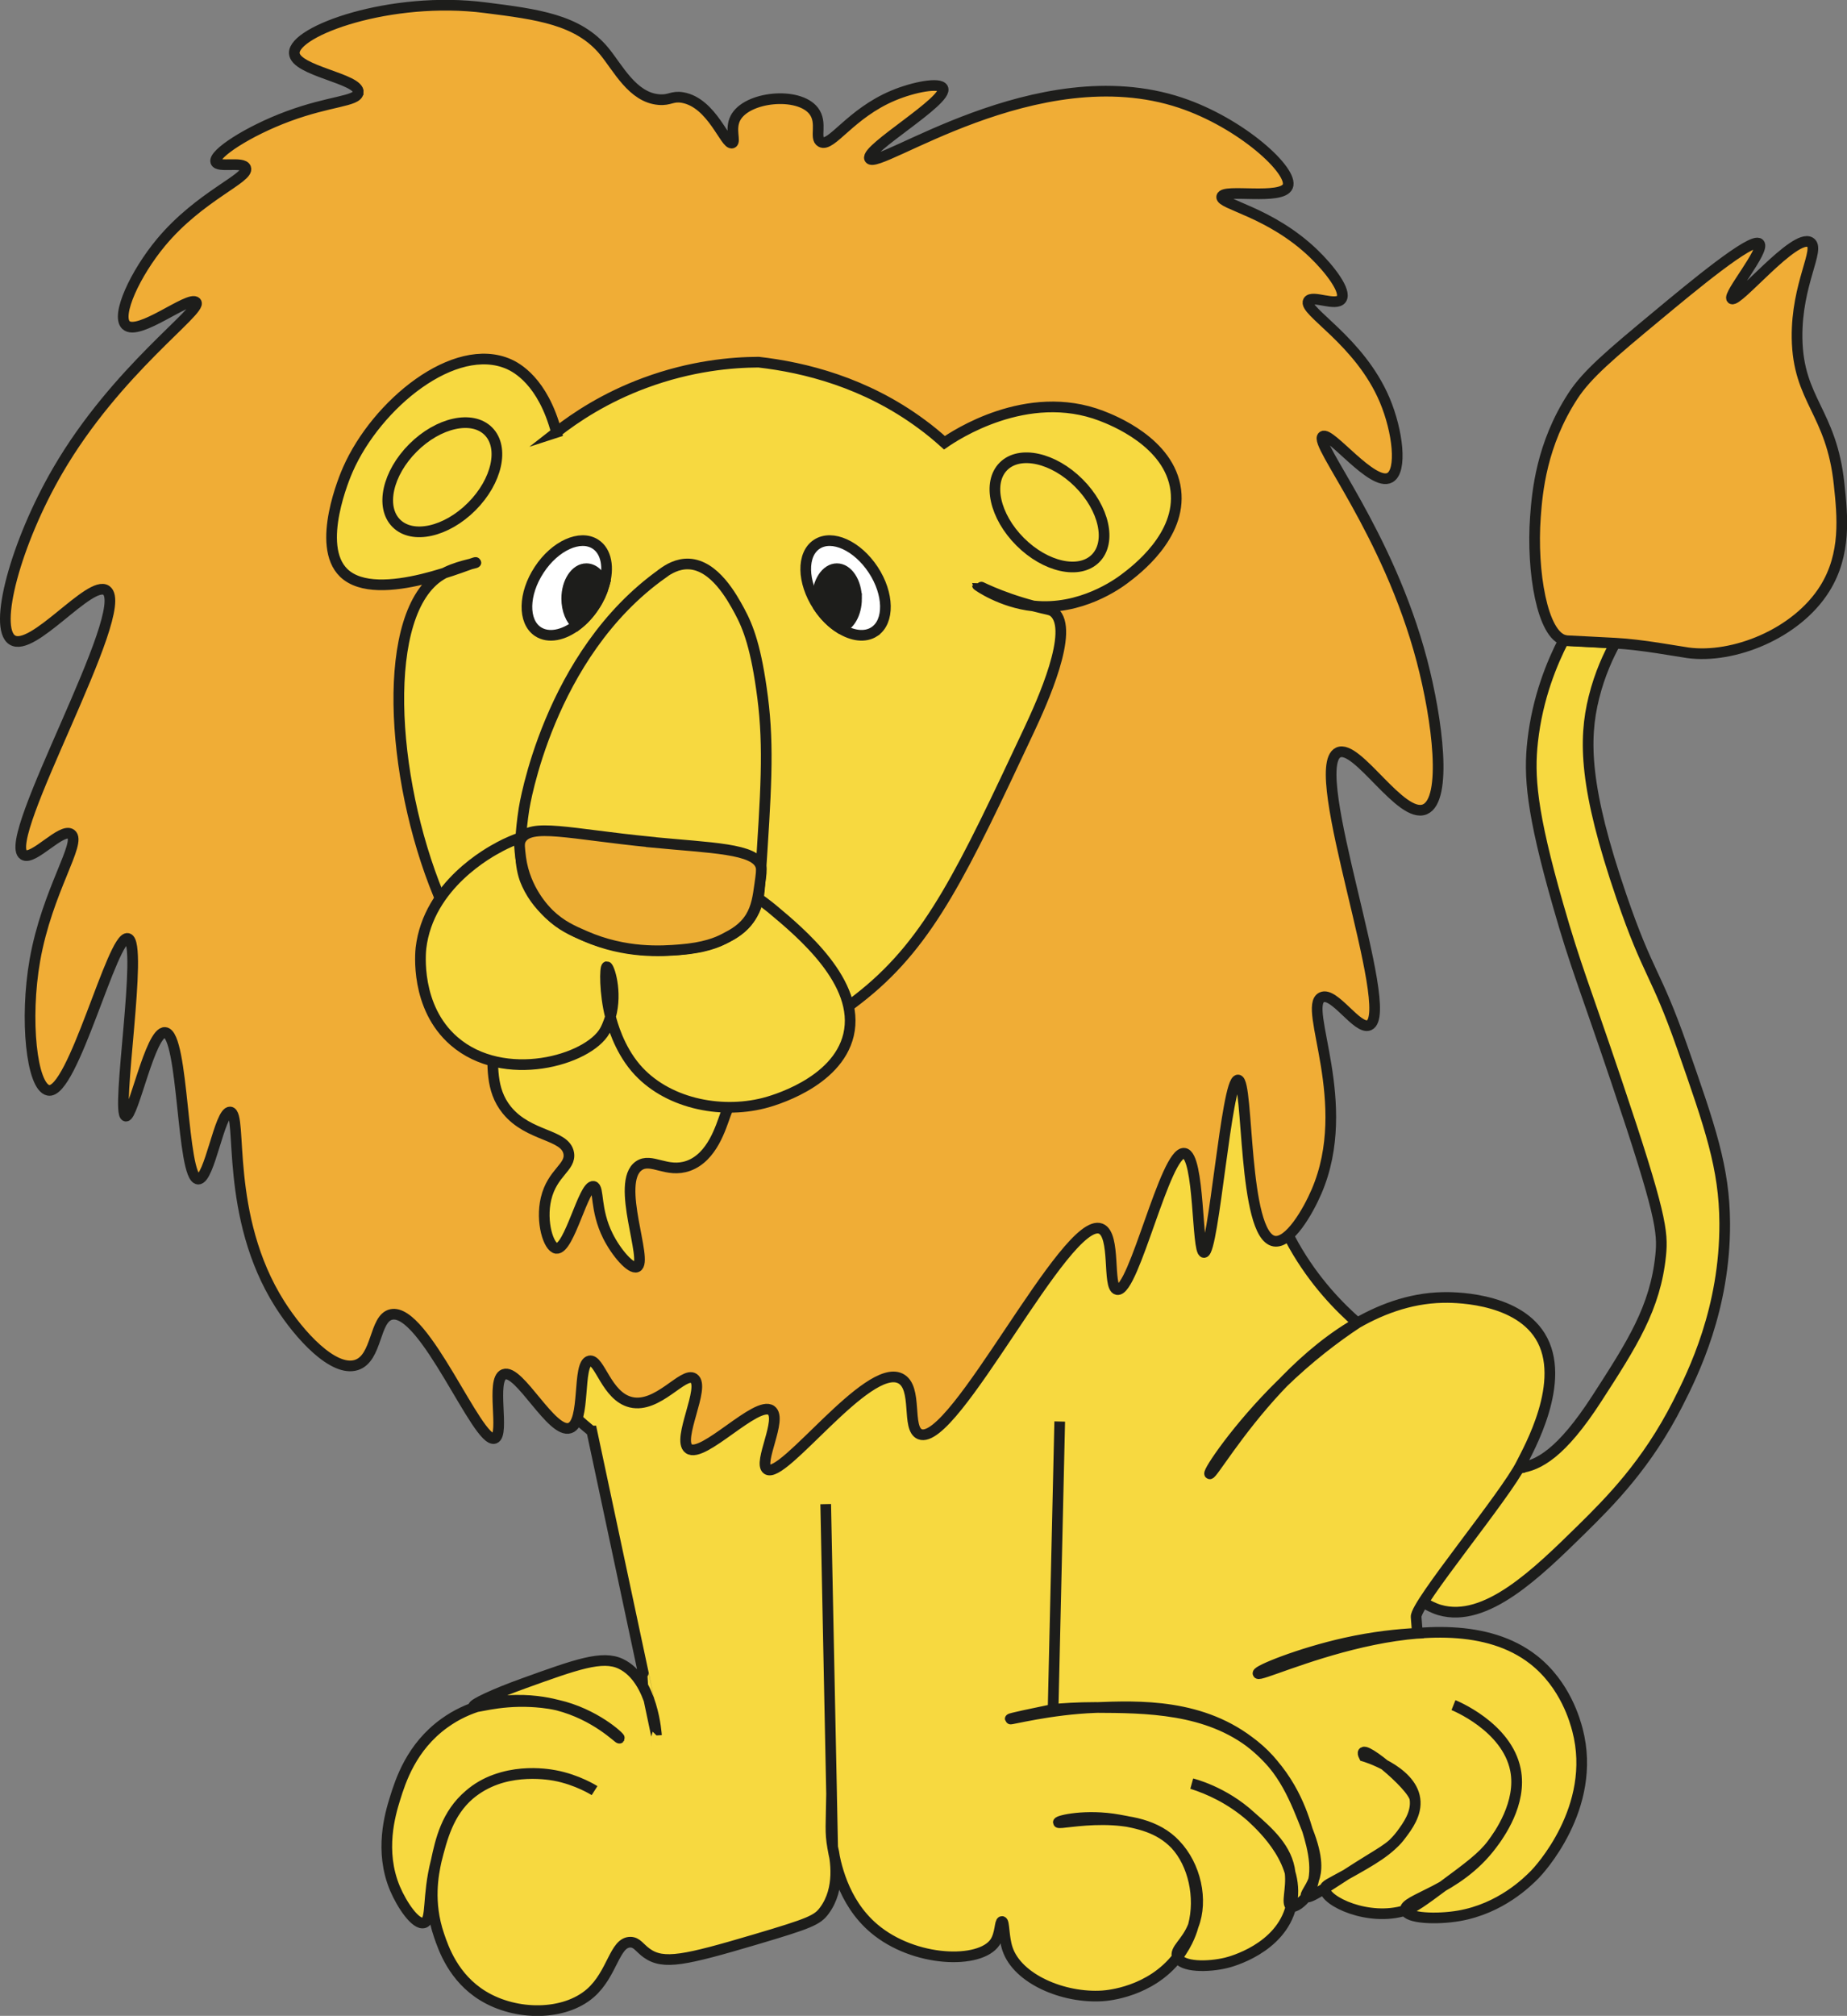 <?xml version="1.0" encoding="UTF-8"?>
<svg id="_Слой_2" data-name="Слой 2" xmlns="http://www.w3.org/2000/svg" viewBox="0 0 173.09 188.86">
  <rect x="0" y="0" width="173.09" height="188.86" fill="#808080" stroke="none"/>
  <defs>
    <style>
      .cls-1 {
        fill: #f0ad36;
      }

      .cls-1, .cls-2, .cls-3, .cls-4, .cls-5 {
        stroke: #1d1d1b;
        stroke-miterlimit: 10;
      }

      .cls-2 {
        fill: #edaf35;
      }

      .cls-3 {
        fill: #fff;
      }

      .cls-4 {
        fill: #f7d940;
      }

      .cls-5 {
        fill: #1d1d1b;
      }
    </style>
  </defs>
  <g id="_Слой_1-2" data-name="Слой 1">
    <g>
      <path class="cls-4" d="M142.4,137.53c1.76-.23,3.91-1.34,7.25-6.51,3.29-5.09,5.48-8.48,5.98-13.42.22-2.17.04-3.9-4.13-16.26-2.98-8.85-3.86-10.83-5.48-16.52-2.53-8.82-2.74-12.17-2.39-15.35.46-4.14,1.83-7.4,2.9-9.48,1.61.09,3.23.17,4.84.26-.6,1.09-1.44,2.84-2,5.1-.98,3.93-.9,8.5,2.58,18.65,2.55,7.43,3.19,6.96,5.68,14.06,2.65,7.57,3.97,11.36,4,16.52.04,8.01-2.93,14.03-4.39,16.9-2.91,5.73-6.37,9.19-9.03,11.81-4.16,4.08-8.95,8.8-13.29,7.55-.19-.05-2.16-.65-3.03-2.39-1.88-3.74,2.51-10.51,6.97-11.16,1.54-.23,1.89.46,3.54.25Z"/>
      <path class="cls-1" d="M146.67,60c-2.14-.43-3.15-6.49-2.78-11.56.17-2.32.55-6.79,3.52-11.35,1.32-2.03,3.54-3.9,7.94-7.55,3.13-2.6,8.86-7.37,9.52-6.71.57.57-2.98,4.82-2.58,5.16.53.44,5.9-6.17,7.35-5.29,1,.6-1.3,3.88-1.23,8.97.09,5.86,3.22,6.86,3.94,13.68.32,3,.69,6.55-1.35,9.81-2.67,4.25-8.58,6.57-12.81,6-1.03-.14-4.3-.77-6.81-.9-1.48-.08-2.7-.14-2.7-.14-1.94-.1-1.94-.09-2-.11Z"/>
      <path class="cls-4" d="M55.46,134.07c4.78,22.43,6.07,28.51,6.06,28.52,0,0-.3-5.27-3.35-6.71-1.73-.82-4.17.06-9.03,1.81-2.87,1.03-4.85,1.98-4.77,2.19.07.22,2.17-.61,5.41-.45.51.03,1.41.08,2.46.32,3.49.79,5.86,3.01,5.81,3.1-.06.08-2.18-2.17-5.81-3.1-.88-.22-6.09-1.55-10.58,1.68-3.13,2.25-4.13,5.43-4.65,7.1-.44,1.42-1.47,4.88,0,8.39.66,1.56,1.94,3.44,2.71,3.23.79-.22.29-2.4,1.16-5.81.55-2.17,1.15-4.5,3.1-6.19,3.01-2.62,7.23-1.95,8-1.81,2.13.39,3.74,1.42,3.74,1.42,0,0-1.61-1.03-3.74-1.42-.66-.12-4.83-.88-8,1.81-2.16,1.83-2.69,4.29-3.1,6.19-.27,1.24-.8,3.88.26,6.97.42,1.24,1.36,3.99,4.13,5.68,3.12,1.9,7.62,1.87,10.06-.26,2.07-1.81,2.26-4.77,3.74-4.77.63,0,.85.53,1.55,1.03,1.56,1.11,3.56.67,10.19-1.29,5.1-1.51,5.79-1.81,6.45-2.71,1.52-2.06,1.05-4.79.77-5.94-.22-10.71-.43-21.42-.65-32.13.12,6.11.25,12.21.37,18.32q.18,8.79.18,8.79c-.04,2.95-.15,3.6.1,5.03.24,1.36.89,5.08,3.87,7.61,3.78,3.21,9.97,3.36,11.35,1.29.51-.77.44-1.94.65-1.94.23,0,.14,1.46.52,2.58.95,2.81,5.23,4.63,8.9,4.39.48-.03,4.49-.36,7.02-3.63,1.05-1.35,1.41-2.65,1.49-2.95.71-2.67,0-5.8-1.68-7.61-3.47-3.73-10.95-1.76-10.97-2.06,0-.18,2.61-.79,5.66-.24,1.82.33,3.75.68,5.31,2.3,1.91,1.99,2.61,5.23,1.68,7.61-.64,1.64-1.8,2.23-1.49,2.95.41.96,2.87.95,4.59.53.42-.1,5.08-1.33,6.06-5.29.99-3.99-2.6-7.33-3.74-8.39-2.59-2.4-5.55-3.1-5.55-3.1,1.56.49,3.61,1.4,5.55,3.1,1.65,1.45,3.39,2.97,3.65,5.24.17,1.54-.39,2.91.09,3.15.36.17,1.04-.42,1.42-.9,1.41-1.8.6-4.62.13-6.19-.45-1.51-1.55-5.14-5.03-8-4.78-3.93-10.8-3.69-14.89-3.53-4.23.16-7.94,1.15-7.95,1.07-.01-.06,2.09-.5,4.02-.9q.21-8.99.62-26.97-.41,17.98-.62,26.97c.89-.08,2.26-.18,3.93-.18,4.78.02,10.54.05,14.89,3.53,2.83,2.26,3.88,5.08,5.03,8,1.04,2.64.84,3.86.57,4.61-.32.85-.86,1.4-.7,1.58.22.24,1.41-.55,3.74-2.06,3.41-2.22,4.16-2.38,5.16-3.74.63-.85,1.48-2.02,1.29-3.35-.18-1.3-5.64-5.73-4.77-4,0,0,4.39,1.28,4.77,4,.2,1.39-.74,2.62-1.29,3.35-1.1,1.46-2.66,2.35-5.16,3.74-1.56.87-1.99.99-1.99,1.33-.01,1.16,4.1,3.1,7.54,2.02.8-.25,1.7-.91,3.49-2.24,2.49-1.84,3.74-2.76,4.64-3.96.63-.82,2.81-3.88,2.19-6.97-.81-4.07-5.81-6.06-5.81-6.06,0,0,5,1.99,5.81,6.06.63,3.16-1.56,6.12-2.19,6.97-3.3,4.45-8.38,5.13-8.13,6.19.18.77,2.93.88,5.03.52,3.9-.68,6.39-3.15,7.1-3.87.29-.29,5.92-6.24,4-13.55-.21-.78-1.11-4.22-4.13-6.58-8.54-6.67-25.64,1.86-25.81,1.29-.08-.27,3.88-1.89,8.19-2.85,2.61-.58,4.92-.82,6.77-.91-.06-.33-.08-.87-.14-1.53-.1-1.21,8.42-11.42,9.87-14.37.61-1.24,4.36-7.76,1.75-11.95-2.33-3.74-8.47-3.63-9.16-3.61-12.38.28-21.43,16.82-21.81,16.52-.19-.16,2.59-4.34,6.71-8.38,2.6-2.54,5.11-4.42,7.13-5.76-1.63-1.43-4.01-3.81-5.97-7.29-5.11-9.07-1.84-15.8-5.81-19.61-4.42-4.25-13.85-1.08-20.52,1.16-16.03,5.39-15.95,12.43-31.87,17.94-8.13,2.81-13.8,2.93-14.84,6.58-1.03,3.64,3.3,8.1,7.23,11.35Z"/>
      <path class="cls-1" d="M33.57,8.67c-.1.84-2.65.77-6.58,2.23-3.75,1.39-7.02,3.53-6.77,4.26.2.59,2.55-.07,2.81.58.37.93-4.3,2.6-7.94,6.97-2.42,2.91-4.23,6.83-3.29,7.74,1.16,1.12,5.95-2.82,6.58-2.13.66.73-7.47,6.31-12.97,15.77-3.93,6.76-6.07,14.73-4.26,15.87,1.9,1.2,7.3-5.69,8.81-4.65C12.49,57.08,0,78.66,2.21,80.09c.9.58,3.57-2.59,4.45-1.94,1.03.76-2.24,5.28-3.39,11.81-.97,5.52-.31,11.87,1.26,12.19,2.28.47,6.02-14.57,7.45-14.23,1.47.35-1.17,16.47-.19,16.65.69.13,2.3-7.97,3.68-7.84,1.76.16,1.55,13.65,3.1,13.74,1.07.07,2.01-6.37,3-6.29,1.21.1-.58,9.74,4.65,18,1.85,2.92,5.01,6.37,7.16,5.71,2.01-.62,1.67-4.39,3.29-4.74,3.09-.67,8.11,12.17,9.68,11.61.98-.35-.38-5.51.87-6,1.43-.56,4.49,5.62,6.19,5.03,1.53-.52.65-6.04,1.84-6.29.95-.2,1.58,3.32,3.87,3.87,2.53.61,4.92-2.9,5.9-2.23,1.14.77-1.63,5.73-.48,6.58,1.32.98,6.39-4.57,7.74-3.58,1.07.79-1.26,4.92-.39,5.52,1.48,1.01,9.4-10.01,12.48-8.52,1.69.82.54,4.71,1.84,5.23,3.18,1.26,13.69-20.5,16.94-19.26,1.47.56.6,5.54,1.55,5.71,1.56.28,4.51-13.02,6.29-12.77,1.45.2,1.16,9.26,1.84,9.29.9.04,2.11-16.19,3.19-16.16,1.02.03.42,14.58,3.39,15.1,1.41.25,3.16-2.76,3.97-4.65,3.56-8.28-1.34-17.31.48-18.19,1.17-.57,3.35,3.1,4.45,2.61,2.65-1.17-5.95-24.08-2.9-25.55,1.77-.85,5.88,6.29,8.13,5.32,2.1-.91,1.19-8.31-.29-13.94-3.17-12.03-10.16-20.34-9.29-21,.68-.51,4.68,4.76,6.29,3.87,1.17-.64.75-4.34-.48-7.26-2.36-5.59-7.72-8.38-7.16-9.29.36-.59,2.6.54,3.1-.19.49-.72-1.06-2.77-2.61-4.26-4.06-3.9-8.75-4.61-8.61-5.32.15-.78,5.65.36,6.19-.97.58-1.42-4.35-5.94-10.06-7.84-13.44-4.47-28.48,6.49-29.13,5.23-.45-.89,7.44-5.46,6.87-6.58-.29-.57-2.69-.14-4.65.68-4.03,1.69-5.81,4.88-6.77,4.35-.65-.35.17-1.79-.68-2.9-1.41-1.85-6.32-1.37-7.35.68-.52,1.03.06,2.18-.29,2.32-.63.25-1.86-3.77-4.65-4.26-.99-.17-1.19.28-2.23.19-2.47-.2-3.83-2.98-5.13-4.55-2.45-2.95-6.24-3.44-11.13-4.06-8.87-1.14-17.99,2.18-17.9,4.26.07,1.68,6.15,2.38,6,3.68Z"/>
      <path class="cls-4" d="M52.15,40.51c-1.28-4.83-3.79-6.09-4.45-6.39-5.09-2.25-12.41,3.75-15.1,9.87-.26.58-3.04,7.1-.39,9.68,3.17,3.07,12.34-1.15,12.39-.97.02.08-1.91.33-3.29,1.18-5.63,3.48-4.79,18.85-.2,29.98,2.38,5.76,4.84,8.17,5.03,13.74.08,2.19-.21,4.46,1.35,6.39,2.06,2.54,5.5,2.25,5.81,4.06.22,1.32-1.55,1.8-2.13,4.26-.51,2.17.24,4.56.97,4.65,1.21.14,2.56-5.99,3.48-5.81.54.1.11,2.17,1.35,4.65.78,1.56,2.15,3.14,2.71,2.9,1.13-.48-2.06-7.92.19-9.48,1.16-.81,2.62.73,4.65,0,2.24-.81,3.04-3.64,3.48-4.84,1.95-5.3,7-6.39,12.97-11.23,6.21-5.03,9.3-11.61,15.48-24.77,1.18-2.52,4.3-9.37,2.32-11.03-.31-.26-.54-.21-1.94-.58-3.22-.85-5.22-1.95-5.23-1.94,0,.02,2.22,1.61,5.23,1.94,4.45.48,7.97-2.11,8.52-2.52,1.11-.83,5.37-4.05,4.84-8.32-.56-4.51-6.01-6.6-6.97-6.97-6.98-2.68-13.79,1.88-14.71,2.52-.66-.59-1.36-1.18-2.13-1.74-5.29-3.92-11-5.32-15.29-5.81-2.51.01-6.33.34-10.65,1.94-3.71,1.37-6.49,3.21-8.32,4.65Z"/>
      <ellipse class="cls-4" cx="41.45" cy="44.72" rx="6.1" ry="3.89" transform="translate(-19.48 42.4) rotate(-45)"/>
      <ellipse class="cls-4" cx="98.35" cy="48.01" rx="3.89" ry="6.1" transform="translate(-5.14 83.6) rotate(-45)"/>
      <path class="cls-3" d="M56.6,54.86c-.18.63-.48,1.29-.9,1.92-.47.72-1.03,1.32-1.62,1.77-1.27.98-2.68,1.27-3.66.63-1.43-.94-1.38-3.54.11-5.8,1.48-2.26,3.85-3.33,5.28-2.39,1.03.67,1.29,2.21.79,3.87Z"/>
      <path class="cls-3" d="M81.94,59.18c-.87.57-2.08.4-3.23-.33-.74-.46-1.45-1.15-2.03-2.03-.01,0-.02-.03-.03-.04-1.48-2.26-1.53-4.86-.1-5.79,1.43-.94,3.79.13,5.28,2.39,1.49,2.26,1.53,4.86.11,5.8Z"/>
      <path class="cls-5" d="M56.6,54.86c-.18.63-.48,1.29-.9,1.92-.47.72-1.03,1.32-1.62,1.77-.58-.48-.97-1.4-.97-2.47,0-1.55.83-2.8,1.84-2.8.73,0,1.36.64,1.65,1.58Z"/>
      <path class="cls-5" d="M80.27,56.08c0,1.4-.67,2.57-1.56,2.77-.74-.46-1.45-1.15-2.03-2.03-.06-.24-.08-.49-.08-.74,0-1.55.82-2.8,1.83-2.8s1.84,1.25,1.84,2.8Z"/>
      <path class="cls-4" d="M46.8,79.35c-.87.46-6.65,3.53-7.35,9.48-.04.37-.57,5.53,3.1,8.71,4.67,4.05,12.57,1.8,14.13-.97.32-.57.53-1.31.53-1.31.67-2.38-.15-4.71-.34-4.69-.19.02-.23,2.45.34,4.69.16.62.77,2.92,2.37,4.8,2.81,3.29,7.86,4.34,12,3.29.64-.16,6.86-1.83,7.94-6.39,1.15-4.9-4.48-9.57-7.16-11.81-.64-.53-14.45-11.7-25.55-5.81Z"/>
      <path class="cls-4" d="M62.13,53.7c-10.79,7.61-13.02,22.06-13.02,22.06-.7,4.53-.14,6.19.29,7.11,2.33,5.02,9,5.9,10.16,6.05.37.05,8.43,1.01,10.94-3.24.57-.97.64-1.86.73-3.1.56-8.38.84-12.56.24-17.23-.6-4.66-1.34-6.58-2.18-8.13-.69-1.27-2.32-4.26-4.72-4.38-1.08-.05-1.94.49-2.44.85Z"/>
      <path class="cls-2" d="M61,78.89c-7.63-.75-11.36-1.84-12.2-.22-.18.34-.11.79,0,1.71.41,3.01,2.28,4.89,2.67,5.27,1.11,1.07,2.18,1.54,3.36,2.05,3.78,1.65,7.16,1.42,8.88,1.28,2.29-.18,3.47-.67,4.18-1.04.79-.41,1.76-.91,2.44-2,.57-.93.71-1.92.87-3.09.13-.91.19-1.37.11-1.66-.45-1.71-4.66-1.74-10.31-2.29Z"/>
    </g>
  </g>
</svg>